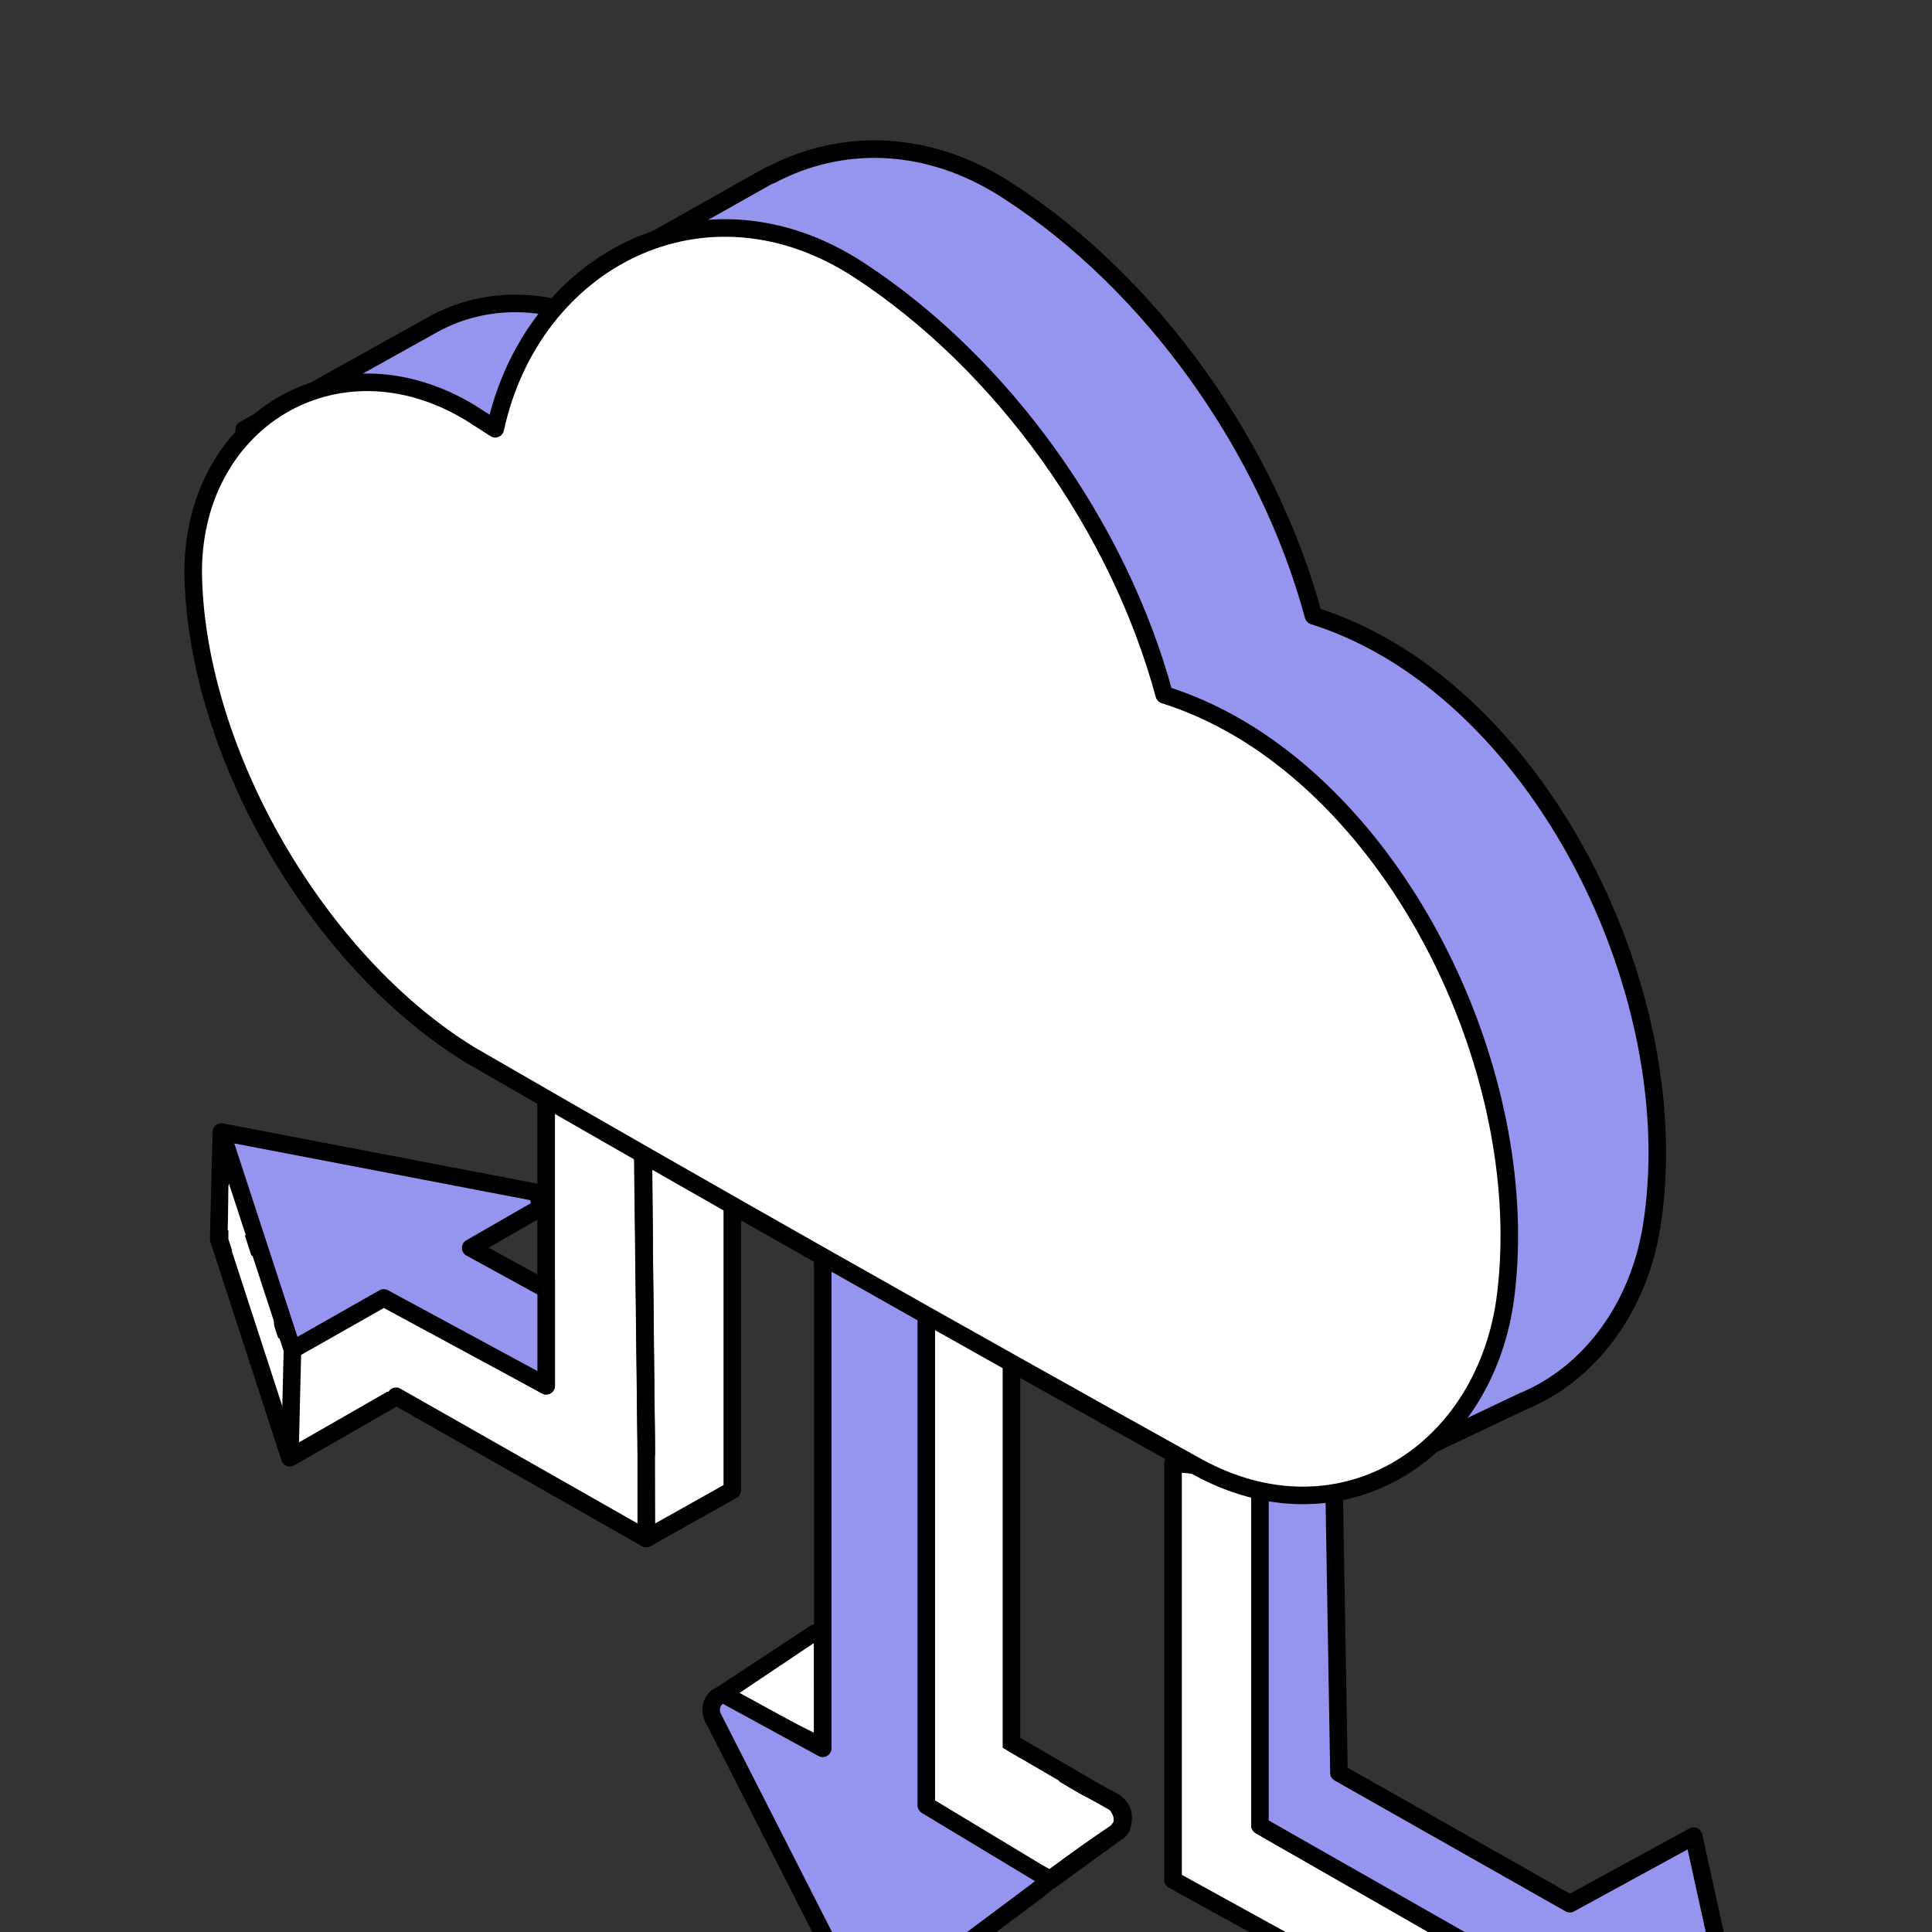 <svg width="140" height="140" viewBox="0 0 140 140" fill="none" xmlns="http://www.w3.org/2000/svg">
<rect x="0" y="0" width="140" height="140" fill="#333333" stroke="none"/>
<g clip-path="url(#clip0)">
<path d="M15.85 89.792L21.003 105.633L40.406 94.5L15.85 89.792Z" fill="white" stroke="black" stroke-width="1.272" stroke-miterlimit="10" stroke-linejoin="round"/>
<path d="M53.067 107.54V100.987L46.832 104.423V111.484" fill="white"/>
<path d="M53.067 107.54V100.987L46.832 104.423V111.484" stroke="black" stroke-width="1.272" stroke-miterlimit="10" stroke-linejoin="round"/>
<path d="M46.831 111.486L53.065 107.987V74.142L46.576 76.814L46.831 111.486Z" fill="white" stroke="black" stroke-width="1.272" stroke-miterlimit="10" stroke-linejoin="round"/>
<path d="M58.731 119.948L68.019 140.815C68.274 141.324 68.847 141.515 69.228 141.197L80.998 132.608C81.57 132.163 81.507 131.081 80.871 130.7L59.749 118.421C58.986 118.04 58.222 119.058 58.731 119.948Z" fill="white" stroke="black" stroke-width="1.272" stroke-miterlimit="10" stroke-linejoin="round"/>
<path d="M67.122 138.206L73.293 134.77V90.937L59.615 85.402L67.122 90.365V138.206Z" fill="white" stroke="black" stroke-width="1.272" stroke-miterlimit="10" stroke-linejoin="round"/>
<path d="M59.748 119.119L59.048 118.355C60.002 118.483 59.048 118.355 59.048 118.355L51.986 123L76.161 136.232L81.06 132.67C81.696 132.224 81.06 130.697 80.742 130.57L76.988 128.598" stroke="black" stroke-width="1.272" stroke-miterlimit="10" stroke-linejoin="round"/>
<path d="M53.385 122.81L58.983 119.057V119.502V125.546L53.385 122.81Z" fill="white"/>
<path d="M68.27 129.871L71.133 126.69C71.324 126.499 71.515 125.927 71.769 126.118L79.658 130.825C81.121 131.334 80.74 132.225 80.294 132.416L76.413 135.088C76.223 135.279 75.396 135.151 75.141 135.024L68.397 130.889C68.079 130.634 68.016 130.189 68.27 129.871Z" fill="white"/>
<path d="M76.095 136.233L67.124 130.825V90.364L59.617 84.447V126.69L52.747 122.937C51.983 122.491 51.22 123.573 51.665 124.463L62.289 145.33C62.544 145.839 63.117 146.03 63.498 145.712L75.077 137.06C75.649 136.615 76.095 136.233 76.095 136.233Z" fill="#9595EF" stroke="black" stroke-width="1.272" stroke-miterlimit="10" stroke-linejoin="round"/>
<path d="M16.041 82.03L15.85 89.601L28.701 93.482" fill="white"/>
<path d="M16.041 82.03L15.85 89.601L28.701 93.482" stroke="black" stroke-width="1.272" stroke-miterlimit="10" stroke-linejoin="round"/>
<path d="M28.699 101.179L46.83 111.485V104.423L46.576 81.012V76.813L39.578 73.568V92.845V100.415L20.492 89.791V96.407" fill="white"/>
<path d="M28.699 101.179L46.83 111.485V104.423L46.576 81.012V76.813L39.578 73.568V92.845V100.415L20.492 89.791V96.407" stroke="black" stroke-width="1.272" stroke-miterlimit="10" stroke-linecap="round" stroke-linejoin="round"/>
<path d="M39.451 93.354L34.107 90.428L39.196 87.501L38.942 86.42L16.039 82.03L21.192 97.808L27.808 94.054L39.578 100.416" fill="#9595EF"/>
<path d="M39.451 93.354L34.107 90.428L39.196 87.501L38.942 86.42L16.039 82.03L21.192 97.808L27.808 94.054L39.578 100.416" stroke="black" stroke-width="1.272" stroke-miterlimit="10" stroke-linejoin="round"/>
<path d="M16.549 85.849L20.493 98L20.43 101.69L16.549 89.793V85.849Z" fill="white"/>
<path d="M21.193 97.807L21.002 105.632" stroke="black" stroke-width="1.272" stroke-miterlimit="10" stroke-linejoin="round"/>
<path d="M39.58 100.416V92.846" stroke="black" stroke-width="1.272" stroke-miterlimit="10" stroke-linecap="round" stroke-linejoin="round"/>
<path d="M46.576 83.685L46.831 105.315" stroke="black" stroke-width="1.272" stroke-miterlimit="10" stroke-linecap="round" stroke-linejoin="round"/>
<path d="M91.302 132.289V106.651L85.004 106.015V131.653V132.798V136.233L109.942 149.975V142.977L91.302 132.289Z" fill="white" stroke="black" stroke-width="1.272" stroke-miterlimit="10" stroke-linejoin="round"/>
<path d="M91.301 132.287L107.396 141.448L99.444 145.774L126.546 150.419L122.728 133.051L113.758 137.949L98.49 129.297L97.026 128.47L96.645 106.013L91.301 106.649V132.478" fill="#9595EF"/>
<path d="M91.301 132.287L107.396 141.448L99.444 145.774L126.546 150.419L122.728 133.051L113.758 137.949L98.49 129.297L97.026 128.47L96.645 106.013L91.301 106.649V132.478" stroke="black" stroke-width="1.272" stroke-miterlimit="10" stroke-linejoin="round"/>
<path d="M101.415 47.549C99.507 46.34 97.407 45.322 95.181 44.622C91.873 32.407 83.475 20.574 73.042 13.831C67.189 10.014 60.89 10.014 55.864 12.686H55.801C55.737 12.686 55.737 12.749 55.674 12.749L42.568 20.129L47.849 21.656C47.34 22.801 46.958 24.073 46.64 25.346C46.067 24.964 45.431 24.582 44.858 24.201C40.023 21.274 34.934 21.401 31.053 23.692L17.693 31.135L24.755 34.889C24.755 35.27 24.755 35.652 24.755 36.034C25.073 48.821 33.725 63.835 44.795 70.642C62.29 80.757 79.849 90.682 97.471 100.479C97.853 100.734 98.298 100.925 98.68 101.115L95.117 103.66L96.39 108.177L110.322 101.561C115.157 99.589 118.847 94.754 119.738 88.519C121.901 73.887 114.012 55.565 101.415 47.549Z" fill="#9595EF" stroke="black" stroke-width="1.272" stroke-miterlimit="10" stroke-linejoin="round"/>
<path d="M90.601 53.274C88.693 52.065 86.593 51.047 84.367 50.348C81.058 38.133 72.661 26.363 62.227 19.556C51.094 12.304 38.561 18.793 35.889 31.071C35.317 30.69 34.681 30.308 34.108 29.926C24.374 24.01 13.75 30.562 14.005 41.823C14.323 54.61 22.975 69.624 34.044 76.431C51.539 86.547 69.098 96.471 86.721 106.269C96.963 111.931 107.397 105.505 109.051 94.308C111.087 79.612 103.198 61.29 90.601 53.274Z" fill="white" stroke="black" stroke-width="1.272" stroke-miterlimit="10" stroke-linejoin="round"/>
</g>
<defs>
<clipPath id="clip0">
<rect width="140" height="140" fill="white"/>
</clipPath>
</defs>
</svg>
